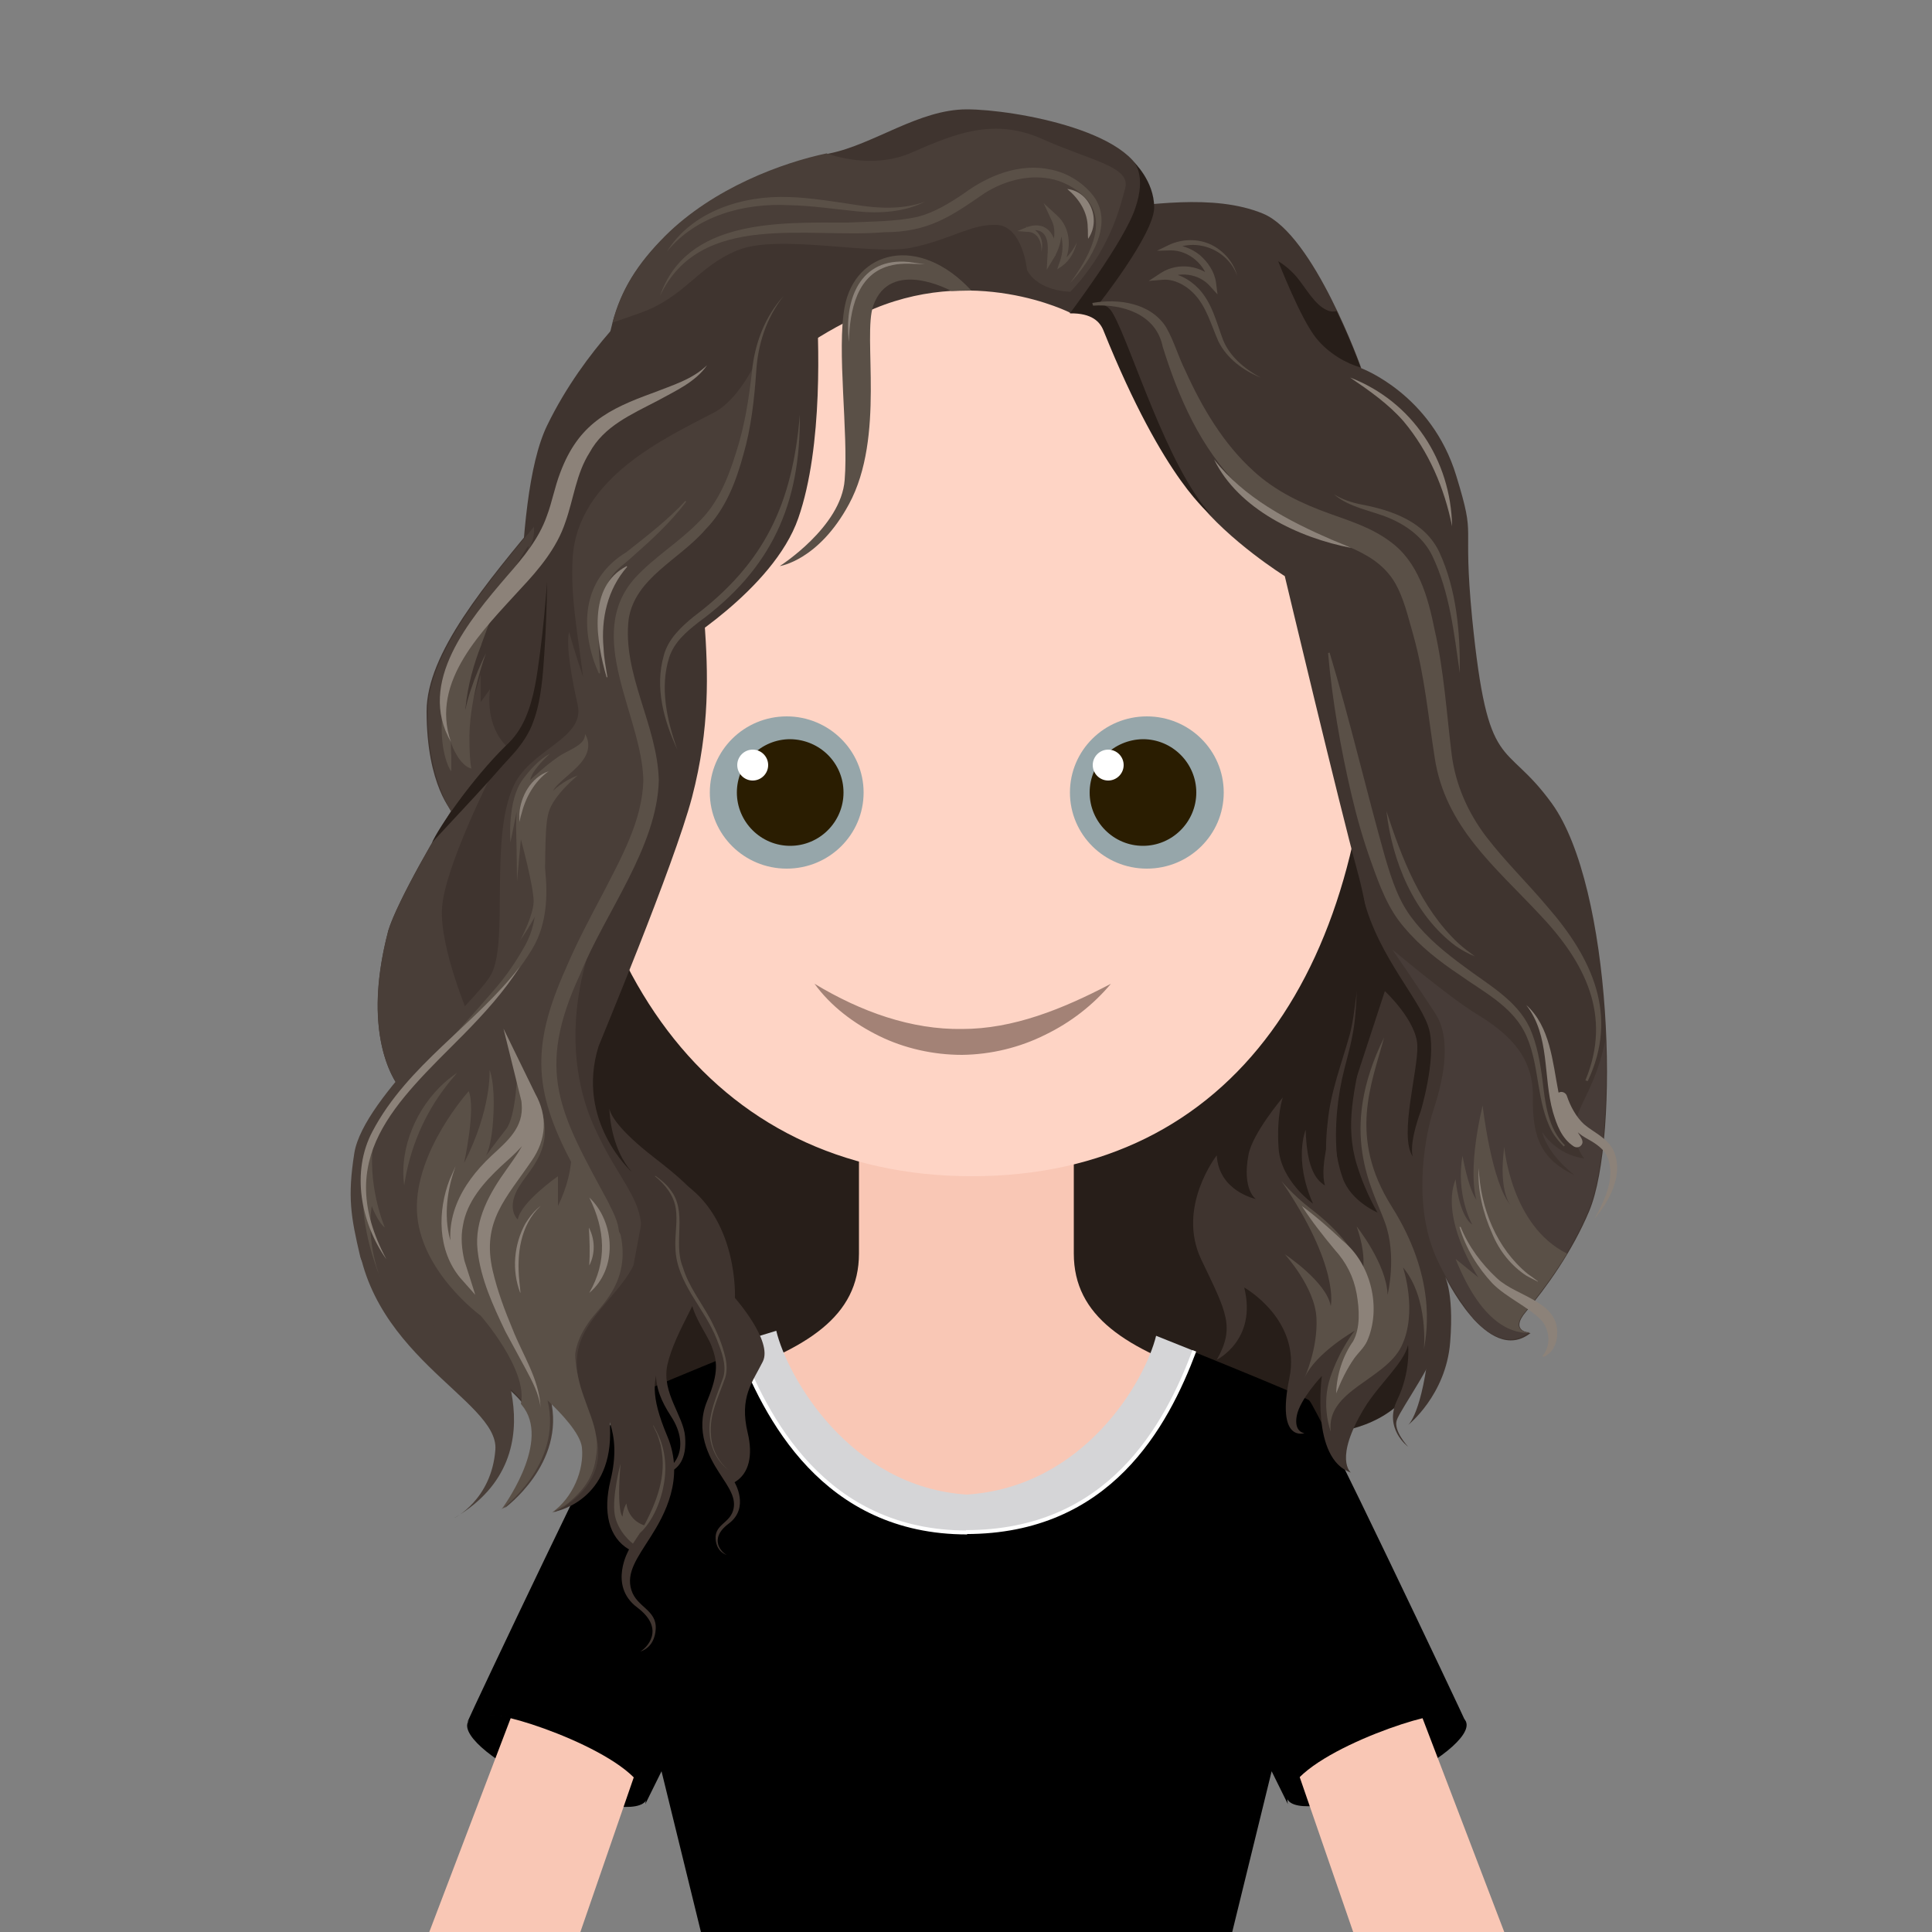 <?xml version="1.0" encoding="utf-8"?>
<!-- Generator: Adobe Illustrator 26.0.0, SVG Export Plug-In . SVG Version: 6.00 Build 0)  -->
<svg version="1.1" xmlns="http://www.w3.org/2000/svg" xmlns:xlink="http://www.w3.org/1999/xlink" x="0px" y="0px"
	 viewBox="0 0 500 500" style="enable-background:new 0 0 500 500;" xml:space="preserve">
<rect x="0" y="0" width="500" height="500" fill="#808080" stroke="none"/>
<style type="text/css">
	.st0{fill:#271E19;}
	.body{fill:#f9c7b5;}
	.face{fill:#fed4c5;}
	.st3{fill:#96A6AA;}
	.st4{fill:#2A1D01;}
	.st5{fill:#FFFFFF;}
	.st6{fill:#A38276;}
	.st7{fill:#3F342F;}
	.st8{fill:#EBEBEC;}
	.st9{fill:#D5D5D7;}
	.st10{fill:none;stroke:#FFFFFF;stroke-width:1.019;stroke-miterlimit:10;}
	.st11{fill:#5A5047;}
	.st12{fill:#493E38;}
	.st13{fill:#473C38;}
	.st14{fill:#8C8279;}
</style>
<g id="Layer_5">
	<path class="st0" d="M327.7,370.4c0,0,35.1,7.2,41.8-20.1c15.2-61.9,6.1-195.7-23.8-241.1c-43.1-65.4-74.2-65.4-109.9-65.4
		s-56.8,27.3-78.9,65.4s-23.8,106.4-20.5,131.8s-24.6,48.1-16.5,71.9c8.1,23.8,44.2,32.3,47.6,44.8c3.4,12.5-3.4,23.8-3.4,23.8
		L327.7,370.4z"/>
</g>
<g id="Layer_2">
	<ellipse transform="matrix(0.396 -0.918 0.918 0.396 -331.276 407.727)" cx="144.3" cy="455.7" rx="7.1" ry="25.2"/>
	<ellipse transform="matrix(0.918 -0.396 0.396 0.918 -151.285 178.298)" cx="356.3" cy="455.7" rx="25.2" ry="7.1"/>
	<path class="body" d="M338.7,367.6c0,0-1.6-3.3-24.5-10.9c-22.9-7.6-36.3-16-36.3-32.3c0-16.2,0-42.8,0-42.8h-27.5h-0.2H250h-0.2
		h-27.5c0,0,0,26.5,0,42.8c0,16.3-13.4,24.7-36.3,32.3c-22.9,7.6-24.5,10.9-24.5,10.9L111.1,500h39.1l20.3-58.8
		c0,0,10.4,17.1,17.9,58.8h61.5h0.2h0.2h0.2h61.5c7.5-41.7,17.9-58.8,17.9-58.8l20.3,58.8h39.1L338.7,367.6z"/>
	<path class="face" d="M355.1,170.2c0,79.3-35.2,134.2-103.6,134.2c-68.3,0-106.3-55.6-106.3-134.9c0-79.3,39.1-117.3,107.4-117.3
		C321,52.2,355.1,90.9,355.1,170.2z"/>
</g>
<g id="Layer_4">
	<g>
		<path class="st3" d="M223.5,205.1c0,10.9-8.9,19.7-19.9,19.7c-11,0-19.9-8.8-19.9-19.7c0-10.9,8.9-19.7,19.9-19.7
			C214.5,185.4,223.5,194.2,223.5,205.1z"/>
		<path class="st4" d="M218.3,205.1c0,7.6-6.2,13.8-13.8,13.8c-7.6,0-13.8-6.2-13.8-13.8c0-7.6,6.2-13.8,13.8-13.8
			C212.2,191.4,218.3,197.5,218.3,205.1z"/>
		<path class="st5" d="M198.8,198c0,2.2-1.8,4-4,4c-2.2,0-4-1.8-4-4s1.8-4,4-4C197,194,198.8,195.8,198.8,198z"/>
		<path class="st6" d="M210.8,254.6c12.1,7.3,25.1,11.9,38.2,11.7c13.2,0,25.9-5.1,38.5-11.7c-4.6,5.5-10.4,10-17,13.2
			c-6.6,3.3-14,5.1-21.5,5.2c-7.5,0-15-1.7-21.5-4.9C221,264.9,215,260.4,210.8,254.6z"/>
		<path class="st3" d="M276.9,205.1c0,10.9,8.9,19.7,19.9,19.7c11,0,19.9-8.8,19.9-19.7c0-10.9-8.9-19.7-19.9-19.7
			C285.8,185.4,276.9,194.2,276.9,205.1z"/>
		<path class="st4" d="M282,205.1c0,7.6,6.2,13.8,13.8,13.8c7.6,0,13.8-6.2,13.8-13.8c0-7.6-6.2-13.8-13.8-13.8
			C288.2,191.4,282,197.5,282,205.1z"/>
		<path class="st5" d="M282.8,198c0,2.2,1.8,4,4,4c2.2,0,4-1.8,4-4s-1.8-4-4-4C284.6,194,282.8,195.8,282.8,198z"/>
	</g>
	<path d="M338.8,362.4c-1.8-1.3-39.1-16.3-39.1-16.3c-3.1,10.1-15,42.5-47.3,42.5c-32.3,0-49.7-23.2-52.1-42.5
		c0,0-37.1,15-38.9,16.3c-1.7,1.3-39.1,80-40.5,83.4c0.2-0.4,1.5-2,7.4-1.8c6.9,0.3,41.1,12.5,38.7,22.9l4.2-8.5l10.2,41.6h137.5
		l10.2-41.6l4.2,8.5c-2.4-10.4,31.8-22.6,38.7-22.9c5.9-0.2,7.2,1.3,7.4,1.8C377.9,442.4,340.6,363.7,338.8,362.4z"/>
	<path class="st7" d="M174.2,168c0,0,25.9-15.2,32.4-33.9c6.5-18.7,5.3-46.8,4.6-57.5C210.4,65.9,182.9,99,182.9,99L174.2,168z"/>
	<g>
		<path class="st8" d="M121.2,445.7c0,0.1-0.1,0.1-0.1,0.1S121.1,445.8,121.2,445.7z"/>
		<path class="st8" d="M379.6,445.7c0,0.1,0.1,0.1,0.1,0.1S379.6,445.8,379.6,445.7z"/>
	</g>
	<g>
		<path class="st9" d="M250.3,386.8c-30.4-1.9-46.6-30.6-49.4-42.4l-10.1,3.1c8.3,21.3,23.1,48.4,59.5,49.1V386.8z"/>
		<path class="st10" d="M190.8,347.5c7.3,19.4,22.5,49.1,59.5,49.1"/>
		<path class="st9" d="M250.1,386.8c30.4-1.9,46.2-29.3,49.1-41.1l10,4c-8.3,21.3-22.7,46.2-59.1,46.9V386.8z"/>
		<path class="st10" d="M309.1,349.6c-7.3,19.4-22,46.9-59.1,46.9"/>
	</g>
</g>
<g id="Layer_1">
	<path class="st7" d="M250.2,28.3c-12.4,0-24.1,9.1-35.5,11.4c-11.4,2.3-29.7,8.8-42.5,21.5c-17.2,17-16,30.5-17,66.8
		c-0.4,14.4-5.2,22.8-19,42.5l0,0c0,0-3,14.7-17.7,36.7c-4.6,6.8-15.7,26-18,33.6c-7.6,29,3,40.8,3,40.8s-9.3,31.7-1.9,47.4
		c9.1,19.3,28,25.8,34.5,35.3c6.5,9.6-5.9,26.1-5.9,26.1s15.9-11.5,11.9-28.2c3.6,3.4,8.5,8.6,8.9,12.2c0.6,5.8-2.3,13-7.8,16.9
		c0,0,14.7-2.3,14.7-20.3c0-17.9-7.2-16.4,0-26.3c7.2-10,16.6-15.2,12.9-31.9c0,0,13.8,5.7,4.3,25.3c-7.2,14.8-6.6,20.5-1.4,28.5
		c5.2,8,1.2,15-6,14.9c0,0,10.6,2.3,9.6-9.7c-0.4-5.4-6.1-11.3-4.6-18.5c1.9-8.7,9.5-18.9,10.9-26.3c2.4-12.9-1.6-17.6-14.4-27.5
		c-9.4-7.3-11.2-11.1-11.5-12.6c0.1,2.5,0.8,10.7,5.8,16.4c0,0-14.6-13.1-8.6-32.5c0.1-0.4,19.6-47,24.2-64.5
		c9.4-35.9-2.3-57.9,4.7-78.7s12-33.6,39.9-46.6c27.9-13.1,53.4,0,53.4,0s18.1-18.2,18.9-32.5C296.5,34.3,262.5,28.3,250.2,28.3z"/>
	<path class="st7" d="M166.9,76.6c0,0-15.5,13.3-25.3,33.5c-9.8,20.2-5.8,75-9.3,87.4c-3.5,12.4,35.1,3.8,34.5-14.1
		C166.3,165.5,166.9,76.6,166.9,76.6z"/>
	<path class="st7" d="M265.7,43.9L276.9,81c0,0,5.6-2.5,10.8,5.8c2.5,4,10.8,28.3,21.9,42.5c8.6,10.9,22.9,19.8,22.9,19.8
		s14.3,60,18.7,76c10.9,39.9-6.6,55.3,0,76.5c6.6,21.2,20.7,26.8,18.8,45.6c-1.9,18.8-5.6,21.6-5.6,21.6s9.8-7.7,10.9-21.4
		c1.1-13.8-1.7-17.8-1.7-17.8s11.3,24.1,22.5,15.4c0,0-5.6-0.3-1.2-5.5c5.3-6.3,12-15.6,16.4-26.1c8-19.2,6-83.8-9.7-105.5
		c-12.3-17-16.5-7-20.6-47.8c-2.6-26.7,1.2-19.6-4.1-36.9c-6.4-21.2-24.6-27.9-24.6-27.9s-12.2-34.5-25.4-40
		c-13-5.4-30.5-2-40.2-1.4C270.5,54.9,265.7,43.9,265.7,43.9z"/>
	<path class="st0" d="M293.8,53.9c3-8.7-0.4-12-0.4-12s5.3,4.9,5.3,11.8S284.1,79,284.1,79s2.2-0.9,3.9,2.1
		c4.7,8.1,14,39.9,25.5,52.2c0,0-12-8.2-27.9-47.7c-0.9-2.3-3-4.6-8.7-4.5C276.9,81,290.9,62.6,293.8,53.9z"/>
	<g>
		<path class="st11" d="M282.7,78.4c6.8-1.2,15.1,0,19.1,6.3c2.1,3.7,3.1,7.5,5,11.3c4.3,9.5,9.8,18.8,17.5,25.8
			c5.7,5.3,12.7,8.6,20,11.2c5.3,1.9,10.7,3.6,15.4,7.1c7.4,5.3,9.9,14.5,11.6,23c2.4,10.5,3.1,21.7,4.4,32.2c1,7.8,4.2,15,8.9,21.2
			c4.9,6.4,10.7,12,15.9,18.2c11.5,13.2,18.5,28,10.4,45.1c0,0-0.6-0.2-0.6-0.2c7-16.9-0.2-30.7-11.9-43
			c-11.5-12.3-24.4-22.7-27.1-40.5c-1.7-10.8-2.6-21.2-5.5-31.6c-1.4-4.8-2.5-10-5.1-14.2c-5.6-8.8-17.1-9.9-26.2-14.7
			c-5.1-2.5-9.9-5.8-13.9-9.8c-9.9-9.9-15.6-22.9-19.7-36.1c-1.7-8.4-10.4-11.1-18-10.6C282.8,79,282.7,78.4,282.7,78.4L282.7,78.4z
			"/>
	</g>
	<g>
		<path class="st11" d="M344.1,168.9c5.3,17.6,9.4,35.4,14.4,53.1c1.7,5.7,3.5,11.4,7.3,16.1c3.6,4.7,8.3,8.5,13.2,12.1
			c6.1,4.6,13.5,8.6,16.9,15.8c1.9,4.3,2.7,9,3.3,13.6c0.7,6,1.4,12.4,5.8,16.8c0,0-0.3,0.3-0.3,0.3c-1.1-1.1-2.1-2.3-2.9-3.6
			c-4.5-8.1-3.1-18.1-7.4-26.3c-3.6-6.7-10.8-10.3-16.8-14.6c-5.1-3.4-10.1-7.3-14.2-12.2c-4.2-4.8-6.4-10.9-8.5-16.8
			c-2.1-5.8-3.8-11.8-5.2-17.8c-2.8-12-4.9-24.1-6-36.4L344.1,168.9L344.1,168.9z"/>
	</g>
	<path class="st7" d="M314.9,299c0,0-10.5,13.4-4,27c6.5,13.6,8.8,17.4,4,25.9c0,0,10.5-5.1,7.1-18.7c0,0,14.8,8.3,11.7,23.4
		c-3.5,16.9,3.9,14.3,3.9,14.3s-2.8-0.2-2-4.5c0.8-4.3,6.5-10.3,6.5-10.3s-3,21.4,7.5,25c0,0-4.5-3.5,3.5-16.7
		c3.7-6.1,10.2-11.6,11.3-16.3c0,0,0.8,6.8-2.8,14.2c-3.6,7.4,2.8,12.1,2.8,12.1s-3.9-4.2-2.9-6.9c0.9-2.8,11-16.6,11.2-22.2
		s-7.3-29.9-7.3-29.9l3.6-42.4c0,0-12.6,19.4-10.8,29c1.8,9.7-1.7,11.8-1.7,11.8s-6.9-2.9-9-8.9c-2.2-6.1-2.5-14.3-2.5-14.3
		s-3.7,10.9-2.1,16.2c-2.8-1.7-4.7-5.3-5-14.4c0,0-3.2,7.6,1.9,19.1c0,0-8.3-5.8-8.9-14.3s1.1-13.2,1.1-13.2s-7.9,9.3-8.9,14.9
		c-1.7,9,1.9,11.4,1.9,11.4S315.4,308.3,314.9,299z"/>
	<g>
		<path class="st7" d="M351.2,256.4c-0.3,3.9-0.4,7.8-1.2,11.6c-0.7,3.8-1.9,7.6-2.7,11.3c-1.6,7.5-2,15.2-1,22.8c0,0-3,0.3-3,0.3
			c-0.2-4-0.2-7.9,0.3-11.9c0.7-7.8,3.6-15.2,5.7-22.7C350.3,264.1,350.6,260.2,351.2,256.4L351.2,256.4z"/>
	</g>
	<path class="st11" d="M358.2,268.5c-3.2,12-9.4,25.7,2,43.8c11.4,18.1,9.2,32,8.3,36.9c0,0,1.3-13.2-5.4-21.2
		c0,0,3.9,11.6-0.4,20.4s-19.6,11.4-18.3,22.1c0,0-2.6-6.7-0.1-14.1s6.3-12,6.3-12s-10.1,5.7-13,12.2c0,0,3.5-7.6,3.1-15.5
		c-0.4-8-8.2-16.5-8.2-16.5s10.8,7.1,11.9,13.4c0,0,2.4-10.2-12.8-32.4c0,0,2.8,3.5,7.7,7.3c7,5.3,13,12.2,12.9,17.9
		c0,0,2.1-4.3-1.1-13.4c0,0,7.8,9.8,8,17.7c0,0,2.5-10.1-0.7-18.8C355.2,307.5,346.1,293.1,358.2,268.5z"/>
	<path class="st12" d="M114.4,235c0.6-10.4,12.8-34.5,12.8-34.5c-2.7,1.3-6.5,8-12.8,13.3c-5.2,8.7-12.1,21.2-13.9,27
		c-6.3,23.8-0.2,36,2.2,39.7l19-16.6C121.7,263.8,113.7,245.4,114.4,235z"/>
	<g>
		<path class="st11" d="M377.8,174.2c-1.5-10.3-2.6-20.9-7.1-30.3c-2.2-4.6-6.4-7.8-11.1-9.8c-4.7-2-10.4-2.7-14.4-6.2
			c2.2,1.4,4.7,2.2,7.3,2.7c7.9,1.5,16.3,4.5,20,12.3C377,152.7,377.9,163.7,377.8,174.2L377.8,174.2z"/>
	</g>
	<path class="st13" d="M394.7,339.4c5.3-6.3,12-15.6,16.4-26.1c3.5-8.5,5.1-25.7,4.4-44.2c-2.6,12.2-6.5,15.7-7.7,21.3
		c-1.1,5.7,2.2,9.4,2.2,9.4c-7.5-1-10.9-6.9-10.9-6.9c1.5,6.2,8.5,11.3,8.5,11.3c-8.4-4-11.1-9.3-10.9-20.4
		c0.2-11.1-7.4-17-14.6-21.4c-7.2-4.4-21.8-16.7-21.8-16.7s6.3,9.1,11.1,16.5c4.9,7.4,1.4,19.5-0.5,25.3c-1.9,5.8-5.2,22.3,0,36
		c2.1,5.6,6.2,12.1,10.4,17.8c4.1,4.4,9.4,7.5,14.6,3.4C396,345,390.3,344.7,394.7,339.4z"/>
	<g>
		<path class="st11" d="M326.2,97.7c-4.4-1.8-8.7-4.9-10.9-9.4c-1.9-4.3-3.1-9.1-6.5-12.5c-2.1-2.1-5-3.6-7.8-3.4l-3.7,0.3l3.2-2.1
			c4.4-2.8,10.5-2,14,1.9c0,0-1.7,0.8-1.7,0.8c-0.6-4.7-5.2-8.6-9.9-8.5c0,0-3.5,0.1-3.5,0.1l3.1-1.5c3.4-1.6,7.5-1.7,10.9-0.1
			c3.3,1.6,5.9,4.6,6.8,8.1c-2.4-6.8-10.7-10.1-17-6.6c0,0-0.4-1.4-0.4-1.4c2.8-0.2,5.6,0.9,7.7,2.6c2.1,1.8,3.8,4.3,4.2,7.1
			c0,0,0.4,3.1,0.4,3.1l-2.1-2.3c-2.8-3.1-8-3.8-11.5-1.5l-0.6-1.8c3.6-0.2,6.9,1.6,9.3,4.1c3.5,3.7,4.6,8.7,6.3,13.2
			C318.2,92.2,322,95.4,326.2,97.7L326.2,97.7z"/>
	</g>
	<path class="st12" d="M291.2,48.7c1.5-5.6-8.9-7.1-21.4-12.7c-12.5-5.6-22.5-1.5-33.9,3.5c-8.9,3.9-18.2,1.5-22,0.2
		c-11.4,2.4-29.2,8.9-41.7,21.3c-7.5,7.5-11.5,14.2-13.7,22.5c2-0.7,4.3-1.5,6.9-2.4c12.1-4.3,14.8-11.9,25.4-16.3
		s34.9,1.4,45.1-0.7c10.2-2.1,15.4-6.2,22.1-5.9c6.7,0.4,7.8,11.7,7.8,11.7c3,5.6,11.2,5.6,11.2,5.6
		C286.9,65.2,289.7,54.4,291.2,48.7z"/>
	<path class="st12" d="M126.1,344c0,0,20.3,32.1-8.6,48.9c0,0,9.7-4.7,10.7-17.7c1-13.1-35.1-24.8-36.1-59.6
		C90.7,269.2,126.1,344,126.1,344z"/>
	<path class="st0" d="M367.7,287.5c0,0,3.9-12.9,2.3-20.5c-1.6-7.6-13.2-18.8-17.2-34.7s-1.6,20.4-1.6,20.4l-0.3,26.7l7.5-22.9
		c0,0,8.1,7.5,8.4,14c0.3,6.4-4.8,23.3-1.2,28.8C365.6,299.1,364.5,296.4,367.7,287.5z"/>
	<path class="st0" d="M340.7,87.6c3.2,3.9,7.6,6.4,11.4,7.5c-0.4-1.2-2.7-7.4-6.2-14.6c-0.7,0.2-1.5,0.2-2.4-0.2
		c-3.2-1.3-5.5-5.7-7.9-8.6c-2.3-2.7-4.8-4.1-4.8-4.1S336.6,82.6,340.7,87.6z"/>
	<g>
		<path class="st11" d="M276.9,73.3c4.4-6,10.3-15.6,4-22.1c-2.5-2.6-5.9-4.4-9.4-5c-5.8-1-11.8,0.7-16.7,3.8
			c-8.7,6-14.5,10.1-26,10.1c-19.7,1.7-47.6-5.6-58,16.5c6.9-20.1,31.2-19,48.6-19c5.8-0.3,12.4-0.2,18.1-1.5
			c4.3-1.1,8.2-3.5,11.9-6c6.4-4.7,14.5-8,22.6-6.2c4,0.8,7.7,3,10.4,6.1C288.8,57.3,282.4,67.4,276.9,73.3L276.9,73.3z"/>
	</g>
	<g>
		<path class="st11" d="M172.6,65.1c6.5-10.5,19.8-14.6,31.6-14.1c5.2,0.1,12.5,1.3,17.8,2.1c5.8,0.9,11.8,1.1,17.4-0.9
			c-5.4,2.7-11.7,3.1-17.6,2.5c-6-0.6-11.8-1.5-17.6-1.6C192.6,52.5,180.2,55.8,172.6,65.1L172.6,65.1z"/>
	</g>
	<g>
		<path class="st11" d="M269.5,65.1c0.2-2.5-1-5.2-3.8-5.1c0,0-2.4-0.2-2.4-0.2l2.2-0.9c4.6-1.9,7.7,1.1,7.7,5.7c0,0,0,1.6,0,1.6
			l-1.8-0.6c0.4-0.6,0.7-1.4,0.9-2.1c0.7-2.1,0.9-4.5-0.2-6.6c0,0-2-4.3-2-4.3l3.4,3.1c3.7,3.3,3.9,8.9,1.6,13c0,0-0.8-0.7-0.8-0.7
			c0.4-0.2,0.9-0.6,1.3-1c1.3-1.2,2.3-2.6,3.1-4.3c-0.6,2.4-1.8,4.7-3.9,6.2c0,0-1.2,0.8-1.2,0.8l0.5-1.5c1.5-3.7,1.2-8.4-1.9-11.1
			c0,0,1.5-1.2,1.5-1.2c1.8,3.4,1,7.4-0.8,10.6c0,0-2,3.3-2,3.3s0.2-3.9,0.2-3.9c0.2-2.3,0.2-5.8-2.7-6.3c-0.8-0.1-1.8,0-2.6,0.2
			c0,0-0.2-1.1-0.2-1.1C268.9,59.1,270.3,62.2,269.5,65.1L269.5,65.1z"/>
	</g>
	<path class="st12" d="M143.4,391.4c0,0,15.7-6.9,10.3-21.5c-5.3-14.1-6.3-20.1-0.4-28.3c6-8.2,12.5-12.6,12.7-22.5
		c0.1-4-1-7-2.7-10.2c-2.5-4.8-6.5-10-10.3-19.1c-6.2-15.2-6.2-36.6,6.2-59.3c17.9-32.6,3.7-51.2,1.4-67c-1.4-9.2,12-19.5,12-19.5
		c11.4-10.3,18.2-11.7,22.8-49.9c0,0-4.3,9.3-10.5,12.6c-12.1,6.4-35.4,16.7-36.7,37.7c-0.6,10.4,1.4,19.9,2.7,30.8
		c0,0-2.2-6.5-3.6-11.6c0,0-1.4,2.8,2.2,18.8c2,8.7-12,11.4-16.5,20.8c-6.4,13.5-1.3,39.9-5.8,48.8c-3.6,7.2-33.1,31.7-35.5,46.4
		c-1.8,11.4-0.9,16.5,1.5,26.7c1.3,5.8,14.6,11.1,16.7,15.7c9.5,10.6,21.6,16.2,26.6,23.4c6.5,9.6-5.9,26.1-5.9,26.1
		s15.9-11.5,11.9-28.2c3.6,3.4,8.5,8.6,8.9,12.2C151.9,380.4,149,387.5,143.4,391.4z"/>
	<path class="st11" d="M160.6,319.5l-13-24.7c0,0,1.8,7.1-3.2,17.3v-7.7c0,0-9.6,6.7-10.4,11.2c0,0-2.5-2.1-0.6-6.7
		s7.9-8.7,7.6-16.7s-7.1-15.3-7.1-15.3s-0.3,12-2.9,15.3c-2.6,3.3-5.3,7-5.3,7s1.6-2.2,2-10.8s-1-11.5-1-11.5s0.6,10-6.6,24.1
		c0,0,3.1-14.1,1.2-18.6c0,0-14,15.5-13.4,31c0.6,15.5,16.5,27.1,16.5,27.1s12.3,14,10.4,22.8c0.3,0.4,0.6,0.8,0.9,1.2
		c6.5,9.6-5.9,26.1-5.9,26.1s15.9-11.5,11.9-28.2c3.6,3.4,8.5,8.6,8.9,12.2c0.6,5.8-2.3,13-7.8,16.9c0,0,15.7-6.9,10.3-21.5
		c-5.3-14.1-6.3-20.1-0.4-28.3C155.7,337.7,163.2,331.6,160.6,319.5z"/>
	<g>
		<path class="st11" d="M145.2,390.4c5.4-4.4,9.5-11.4,8-18.4c-1.6-6.9-5.9-13.2-6.3-20.6c-0.6-5.5,0.3-11.6,3.9-16
			c1.1-1.5,2.2-2.8,3.1-4.2c2.3-3.5,3.1-7.9,3.2-12.1c-0.2-2.3-1.6-4.5-2.7-6.7c0,0-5.3-9.3-5.3-9.3c-11-20-12-31.7-2.6-52.6
			c2.8-6.6,6.2-13,9.6-19.4c4.7-9.2,10.1-18.7,10.4-29.1c-0.3-16.8-15.6-37.5-2.1-52.5c5-5.4,11.2-9.1,16.2-14.2
			c5.2-4.9,7.8-11.5,9.9-18.2c2.2-6.8,3.3-13.8,4.1-20.9c0.7-7.2,3.3-14.2,8.2-19.6c-4.5,5.7-6.7,12.6-7.1,19.7
			c-0.5,7.1-1.3,14.4-3.3,21.3c-1.9,7-4.6,14.1-9.8,19.4c-6.8,7.9-18.2,12.5-19.9,23.2c-1.7,14.3,7.4,27.3,7.8,41.7
			c-0.4,17.3-13.9,34.3-20.3,50.1c-11.8,25.3-5.3,36,7.1,58.9c1.2,2.6,2.8,5.1,2.9,8.3c-0.2,4.7-1.2,9.4-4,13.4c-2,3-4.7,5.3-6,8.6
			c-2.4,6.4-1.4,13.9,0.9,20.3c1.1,3.3,2.7,6.7,3.2,10.3C155.5,379.2,151.1,386.3,145.2,390.4L145.2,390.4z"/>
	</g>
	<g>
		<path class="st11" d="M104.6,306.8c-1.3-9.8,3.2-20.1,10.4-26.6c1-0.9,2.2-1.8,3.3-2.6c-0.8,1.1-1.8,2.1-2.6,3.2
			C109.8,288.3,106,297.3,104.6,306.8L104.6,306.8z"/>
	</g>
	<g>
		<path class="st14" d="M139.9,364.3c-0.4-3.6-2.2-6.9-3.9-10.1c-1.7-3.2-3.5-6.4-5.2-9.6c-3.2-6.7-6.4-13.6-7.2-21
			c-0.9-7.9,3.2-15,7.6-21.1c2.1-3,4.3-5.9,5.1-8.8c1-3.1,0-6.2-1.4-9c0,0,3.7-1.5,3.7-1.5c0.6,2.5,0.4,5.1-0.3,7.6
			c-1.2,4.7-5.2,7.9-8.6,11c-4.5,4.2-8.9,9.2-9.9,15.4c-0.6,3-0.3,6.1,0.4,9.1c0.6,1.9,2.2,6.8,2.8,8.8c0,0-3.9-4.4-3.9-4.4
			c-5.9-7.1-5.9-17.3-2.7-25.5c0.5-1.1,1-2.3,1.5-3.4c-0.4,1.2-0.8,2.4-1.1,3.5c-1.6,6.1-1.8,12.8,0.8,18.6c0.8,1.8,1.9,3.7,3.3,5
			c0,0-2,1.4-2,1.4l-1.2-3.2c-3.6-11,1.5-20.5,9.5-28c4.1-3.8,8.4-7.3,7.8-13.5c0-0.4-0.1-0.9-0.2-1.2c0,0-4.5-18.2-4.5-18.2
			s8.2,16.8,8.2,16.8c3.3,5.9,2.9,11.9-0.9,17.4c-6.6,9.7-13,15.7-10.1,28.4c1.2,5.2,3.1,10.3,5.2,15.3
			C135.2,350.5,139.6,357,139.9,364.3L139.9,364.3z"/>
	</g>
	<g>
		<path class="st14" d="M152.5,309.9c6.7,6.4,7.4,18.5,0,24.7C157.2,326.4,156.6,318.2,152.5,309.9L152.5,309.9z"/>
	</g>
	<g>
		<path class="st14" d="M152.5,327.5c0.2-3.4,0.1-6.4-0.1-9.8C154,320.7,154.1,324.5,152.5,327.5L152.5,327.5z"/>
	</g>
	<g>
		<path class="st14" d="M345.8,360.6c0.1-4.7,1.7-9.7,4.4-13.5c1.9-3.5,1.6-8.3,0.9-12.3c-0.8-4.4-2.7-8.1-5.7-11.4
			c-3-3.6-5.9-7.3-8.5-11.3c3.8,2.8,7.3,5.9,10.7,9.1c7.2,5.9,10,17.3,6.2,25.9c-0.8,1.7-2.2,2.9-3.3,4.4
			C348.6,354.2,347.1,357.3,345.8,360.6L345.8,360.6z"/>
	</g>
	<path class="st11" d="M394.7,339.5c3.3-4,7.2-9.1,10.8-15l0-0.1c-14.5-7.2-16.2-27.6-16.2-27.6c-1.6,12,1.8,15.3,1.8,15.3
		c-5.1-5.7-7.4-26-7.4-26c-4.1,17.5-1.6,24.4-1.6,24.4c-2.2-3.1-3.6-11.4-3.6-11.4c-1.8,10.2,2.5,17.8,2.5,17.8
		c-3.5-2.4-4.3-11.7-4.3-11.7c-4.1,10.4,5.9,25.4,5.9,25.4l-5.9-4.8C384,344,392.3,345,396,345C396,345,390.3,344.7,394.7,339.5z"/>
	<g>
		<path class="st14" d="M378,317.5c2,5,5.4,9.6,9.4,13.3c5.3,5,16.9,6,15.5,15.6c-0.3,2.1-1.6,4.1-3.5,4.8l-0.2-0.3
			c2.2-2.6,1.9-6.4-0.1-9c-3.2-3.5-9.3-6.1-12.9-9.8c-3.8-4.1-6.9-9.1-8.5-14.6C377.7,317.6,378,317.5,378,317.5L378,317.5z"/>
	</g>
	<g>
		<path class="st14" d="M276.2,48.9c6,0.7,8.8,8.1,5.4,12.9c-0.1-1,0-1.9-0.1-2.9C281.5,54.9,279.3,51.5,276.2,48.9L276.2,48.9z"/>
	</g>
	<path class="st11" d="M246.2,75.3c0,0-15.8-8.7-20.2,3.8c-2.8,7.9,3.2,33.9-6.3,51.4c-7.9,14.6-17.9,16-17.9,16
		s15.9-10.1,16.8-22.3c1-12.1-2.1-33.7,0-44.8c2.7-14.5,19.1-19,32.8-4.2L246.2,75.3z"/>
	<g>
		<path class="st14" d="M412.5,315.6c2.9-4.9,6.1-11.9,3-17.1c-1.2-1.8-3.3-3-5.1-4c-2.3-1.3-4.1-3.3-5.5-5.4
			c-0.9-1.5-1.6-2.9-2.2-4.6l2.9-0.6c0.3,2.9,1.1,5.7,2.3,8.3c0.6,1.6,2.7,3.2,1,4.5c-0.5,0.3-1.1,0.3-1.6,0
			c-3.2-2.1-4.4-5.6-5.4-8.9c-2.6-9.2-0.7-19.7-6.9-27.7c6.2,5.6,6.8,14.7,8.3,22.4c1,4.1,2,9.2,5.5,11.7c0,0-1.9,2.1-1.9,2.1
			c-1.9-2.7-3.1-5.7-3.8-8.9c-0.1-1.5-1.4-4.4,0.8-4.8c0.7-0.1,1.4,0.4,1.6,1c0.9,2.7,2.4,5.5,4.5,7.4c2.5,2.1,5.6,3.3,7.4,6.4
			C420.5,303.6,416.6,310.8,412.5,315.6L412.5,315.6z"/>
	</g>
	<g>
		<path class="st14" d="M382.7,302.3c0.4,10.3,4.6,20.8,12.7,27.4c0.9,0.6,1.8,1.3,2.6,1.9c0,0,0,0.1,0,0.1c-0.9-0.5-2-1-2.9-1.5
			c-4-2.6-7.1-6.5-8.9-10.9C383.8,314,382.3,307.8,382.7,302.3L382.7,302.3z"/>
	</g>
	<path class="st7" d="M149.3,114.5c0,0,2.7,4.9-8.7,18.6c-14.9,17.9-30.2,36-30.2,51c0,19.3,6.8,26.2,6.8,26.2l23-32L149.3,114.5z"
		/>
	<path class="st12" d="M126.8,178.4l-2.4,3.3l0-7.2l-3.4,11.6c0,0-3.4-2.4-2.9-6.6c0.5-4.1,7.3-18,10.6-24.1c3.2-6.1,7.2-13.4,8-14
		c0.8-0.6-2.6,7.1,0.8-0.6c0.6-1.5,0.8-3,0.7-4.5c-14,16.8-27.4,33.7-27.5,47.8c-0.1,13.1,3.5,21.7,6.2,26.2
		c0.7-0.9,1.9-2.6,3.5-4.3c2.4-2.7,8.8-8.2,11.2-12.5l0,0C131.4,193.4,125.6,189,126.8,178.4z"/>
	<path class="st11" d="M125.8,169c0,0-4,7.7-5.4,14.9c0.1-0.3,0-0.6,0.1-1c0.3-2.8,0.8-5.5,1.5-8.2c0.7-2.7,1.6-5.4,2.6-7.9l0-0.1
		c0.3-0.8,4.4-11.9,4.4-11.9s-7,9.3-7.6,10.1c-1.6,2.2-3,4.7-4,7.2c-1.1,2.5-1.8,5.2-2.3,7.8c-0.5,2.7-0.8,5.3-0.8,8
		c-0.1,8.3,2.6,12.2,2.5,11.6l0-3.9c-0.1-1.2-0.1-2.4-0.1-3.7c0.2,1.4,2.5,6.4,5.3,7c0,0-0.4-1.1-0.5-6.4
		C121.1,181.2,125.8,169,125.8,169z"/>
	<path class="st0" d="M127,201.6c2-2.3,4-4.5,6.1-6.8c2-2.3,3.9-5.1,4.9-8c1.1-2.9,1.7-6,2.1-9c0.4-3,0.6-6.1,0.8-9.1
		c0.4-6,0.6-12.1,0.7-18.1c-0.5,6-1,12-1.8,18c-0.8,6-1.5,12-3.9,17.4c-1.2,2.7-2.8,5-5,7c-8.5,8.3-17.5,21.3-19.1,25.1
		C112.6,217.1,123,206.1,127,201.6z"/>
	<g>
		<path class="st11" d="M177.6,129.8c-4.1,5.5-9.2,10.1-14.3,14.6c-1.6,1.5-3.5,2.7-4.8,4.5c-4.4,6.3-3.7,14.6-3.4,21.9
			c0.1,1.1,0.2,2.3,0.2,3.4c0,0-0.3,0.1-0.3,0.1c-0.5-1.1-0.9-2.1-1.3-3.2c-3.6-10.9-2.1-21.8,8.4-28.2c5.3-4.2,10.7-8.3,15.3-13.3
			C177.3,129.6,177.6,129.8,177.6,129.8L177.6,129.8z"/>
	</g>
	<g>
		<path class="st14" d="M157,175.3c-2.7-9.2-5.1-23.5,5.2-28.8c0,0,0.1,0.2,0.1,0.2c-5.1,5.8-6.8,13.5-6.1,21c0.1,2.6,0.6,5.1,1,7.6
			C157.1,175.2,157,175.3,157,175.3L157,175.3z"/>
	</g>
	<path class="st7" d="M162.7,334.1c0,0-13.8,15.7-10.1,23.2c3.7,7.5,8.5,13,5.4,25.8c-2,8.2-0.5,14.8,4.8,17.9c0,0-5.5,9.3,2.1,15
		c7.6,5.7,2.2,10.7,0.8,11.4c0,0,3.7-0.8,4-5.8s-4.9-5.6-6.3-10.1c-1.4-4.5,1.5-8.3,5-13.8s8.9-15.1,4.3-26S169.2,357,171,352
		c1.8-5,7.4-11.2,8.1-20c0.8-8.8-3.9-21.6-3.9-21.6l-7.8-1.4L162.7,334.1z"/>
	<path class="st7" d="M190.2,335.9c0,0,9.9,11.2,7.2,16.5c-2.7,5.4-6.1,9.2-3.9,18.4c1.4,5.8,0.4,10.6-3.4,12.8c0,0,4,6.6-1.5,10.7
		s-1.6,7.7-0.5,8.1c0,0-2.7-0.6-2.9-4.2c-0.2-3.6,3.5-4,4.5-7.2s-1-5.9-3.6-9.9s-6.3-10.8-3.1-18.5c3.2-7.7,2.5-10.5,1.2-14.1
		s-5.3-8-5.8-14.3c-0.6-6.3,2.8-15.4,2.8-15.4s-17.2-21.8-3.6-12.1C191.1,316.5,190.2,335.9,190.2,335.9z"/>
	<g>
		<path class="st14" d="M349.4,97.7c16.1,6.2,26.1,21.4,26.4,38.5c-2-9.9-6-19.3-12.5-27.1C359.4,104.6,354.4,101.1,349.4,97.7
			L349.4,97.7z"/>
	</g>
	<g>
		<path class="st14" d="M314.2,118.9c7.7,9.9,19.2,15.9,30.5,20.8c1.7,0.7,3.3,1.3,5,2.1C336.1,139.2,320.5,131.8,314.2,118.9
			L314.2,118.9z"/>
	</g>
	<g>
		<path class="st14" d="M219.7,88.5c-1.3-10.8,2.8-22,15.5-20.7c1.4,0.2,2.8,0.4,4.2,0.6c-2.8-0.1-5.7-0.4-8.4,0.2
			C221.7,70.5,219.9,80.4,219.7,88.5L219.7,88.5z"/>
	</g>
	<g>
		<path class="st11" d="M358.8,209.9c4,12.3,8.9,25,18.5,34.1c1.4,1.3,2.9,2.4,4.4,3.5c-1.8-0.7-3.4-1.6-5-2.7
			C365.9,236.7,360.3,222.9,358.8,209.9L358.8,209.9z"/>
	</g>
	<g>
		<path class="st14" d="M139.9,312.1c-5.3,5-6.2,12.6-5.5,19.4c0.1,1,0.2,2,0.3,3l-0.1,0c-2.2-5.8-1.6-12.5,1.4-17.9
			C137,315,138.3,313.3,139.9,312.1L139.9,312.1L139.9,312.1z"/>
	</g>
	<g>
		<path class="st11" d="M175.3,194c-3.5-7.5-5.9-16.1-3.5-24.4c1.1-4.2,4.5-7.4,7.7-10c18.5-13.9,25.6-29.4,27.5-52.3
			c0.2,23.3-7.4,40-26.3,53.8c-3.2,2.5-6.2,5.1-7.5,9C170.7,177.9,172.6,186.5,175.3,194L175.3,194z"/>
	</g>
	<g>
		<path class="st11" d="M165.6,396.8c3.6-6.4,6.8-13.5,5.7-20.9c0,0-0.3-1.8-0.3-1.8c-0.3-1-0.7-2.6-1.2-3.5c0,0-0.8-1.7-0.8-1.7
			l0.1,0l0.9,1.7c2,3.9,2.6,8.5,1.9,12.9C171.2,388.2,169.1,393.5,165.6,396.8L165.6,396.8z"/>
	</g>
	<path class="st11" d="M160.6,378.8c0,0-2.3,8.6-1.5,13.2c0.8,4.6,4.7,7.5,4.7,7.5l3.1-4.7c0,0-4.1-0.9-4.8-5.7c0,0-0.8,1.3-1,3.4
		C161.2,392.6,159.5,391.6,160.6,378.8z"/>
	<g>
		<path class="st11" d="M188.5,380.4c-2.8-2.1-4.5-5.5-4.8-8.9c-0.6-5.3,1.8-10.2,3.5-15.1c0.9-3.3-0.5-6.7-1.7-9.8
			c-3.1-8-10.4-14.5-10.7-23.5c-0.2-3.5,0.6-7,0.1-10.3c-0.5-3.4-2.7-6.2-5.4-8.4l0.1-0.1c1.4,1,2.8,2.1,3.8,3.5
			c4.7,5.8,0.7,13.7,3.3,20.1c1.5,5,4.7,9,7.2,13.6c1.6,3.1,3,6.3,3.8,9.7c0.4,1.7,0.5,3.6,0,5.3c-1.7,4.9-4.2,9.6-3.7,14.9
			C184.2,374.8,185.8,378.2,188.5,380.4C188.5,380.3,188.5,380.4,188.5,380.4L188.5,380.4z"/>
	</g>
	<path class="st11" d="M96.8,294.4c0,0-7.6,13.4,1.7,36.5c0,0-3.8-8.9-2.3-18.8c0,0,1.5,4.1,3.4,5.6
		C99.6,317.7,94.7,306.3,96.8,294.4z"/>
	<path class="st11" d="M149.5,200.7c0,0-6.2,5-7.5,9.5c-1.4,4.5-0.5,17.6-1.4,21.8c-0.9,4.2-6,11.4-6,11.4s3.4-6.3,3.5-10
		c0.1-3.7-3.3-16.2-3.3-16.2l-1,10.9c0,0-0.1-9.9-0.2-12.4c-0.1-2.5,0.1-5.6,0.1-5.6l-1.6,7.9c0,0-0.9-10.8,3.2-16.3
		c4.1-5.5,7-6.6,7-6.6s-4.6,4-5.1,6.8c0,0,5.1-4.9,8.5-6.8c3.4-1.8,5.7-2.8,5.7-5.1c0,0,1.9,2.5,0,5.9c-1.9,3.4-7,6.3-8.3,8.8
		C143.1,204.7,145.6,202.1,149.5,200.7z"/>
	<g>
		<path class="st11" d="M112.8,273.1c5-5.5,10-11,14.8-16.6c3.3-3.7,6-7.7,8.4-12c3.5-6.5,3.1-13.9,1.8-21c-0.3-1.9,2.6-2.5,3-0.5
			c1.1,7.5,1,15.8-3,22.5c-2.6,4.3-5.7,8.3-9.2,11.9C123.5,262.7,118.2,267.9,112.8,273.1L112.8,273.1z"/>
	</g>
	<g>
		<path class="st14" d="M142,199.6c-3.7,2.6-6,6.8-7.1,11.2c-0.2,0.6-0.3,1.3-0.5,1.9c0-0.7,0-1.3,0-2
			C134.7,206.1,137.4,201.2,142,199.6L142,199.6z"/>
	</g>
	<g>
		<path class="st14" d="M116.7,192c-8.9-15.4,4.8-31.6,14.5-42.9c4.3-4.9,8.2-9.6,10.3-15.5c1.4-3.7,2-7.4,3.5-11.3
			c4.7-12.5,12.3-16.4,24.2-20.7c4.8-1.9,10-3.4,13.8-7.1c-3,4.4-8.3,6.7-12.8,9.2c-6.9,3.6-13.9,6.6-17.6,13.4
			c-3.5,5.5-4.1,11.9-6.3,18.1c-2.2,6.6-6.8,12.1-11.4,17C125.1,163,111.2,176.2,116.7,192L116.7,192z"/>
	</g>
	<g>
		<path class="st14" d="M100,325.9c-6.6-9.3-9.2-22.6-3.6-33.1c9.1-17.3,26.5-27.5,38.2-42.7c-4.1,6.5-9.3,12.2-14.7,17.7
			C102.4,285.4,86,299.7,100,325.9L100,325.9z"/>
	</g>
</g>
<g id="Layer_3">
</g>
<g id="BEELD">
</g>
<g id="Layer_7">
</g>
</svg>
